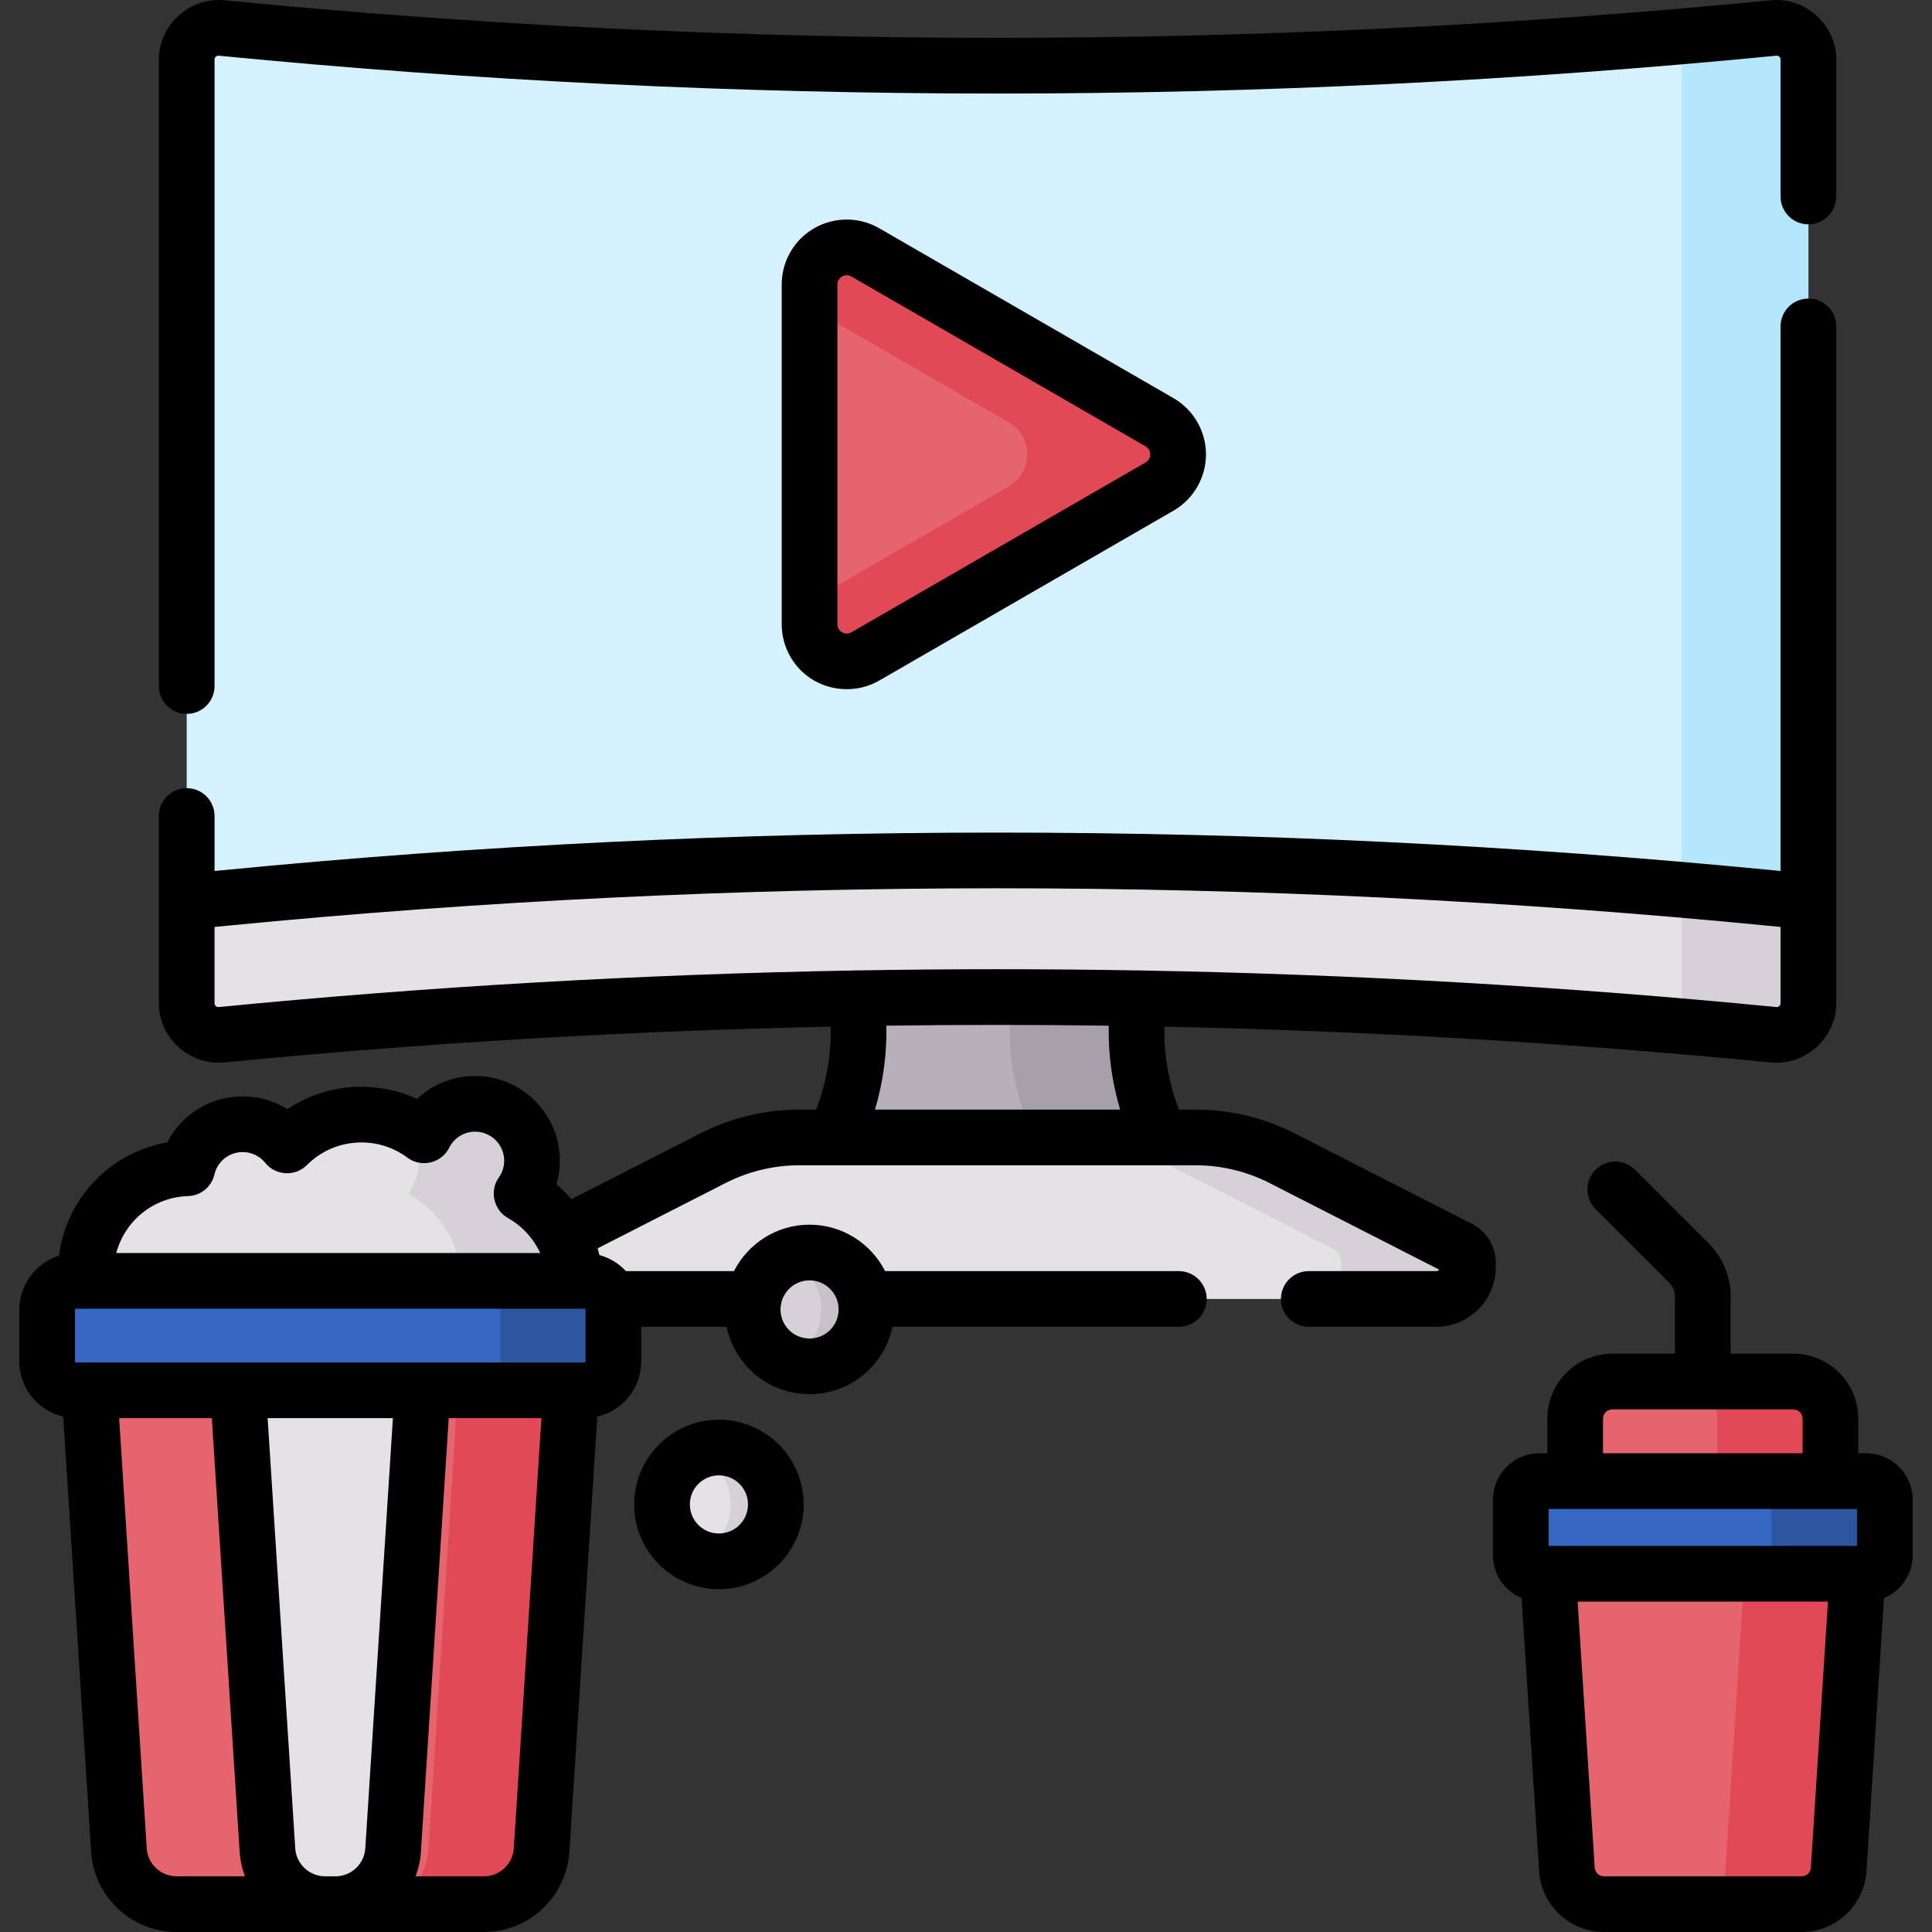 <svg id="Capa_1" enable-background="new 0 0 511.999 511.999" height="512" viewBox="0 0 511.999 511.999" width="512" xmlns="http://www.w3.org/2000/svg"><rect x="0" y="0" width="511.999" height="511.999" fill="#333333" stroke="none"/><path d="m313.463 311.506h-98.203l2.012-3.146c10.903-17.049 13.262-38.198 6.382-57.23h81.415c-6.88 19.032-4.521 40.181 6.382 57.23z" fill="#b7afb9"/><path d="m311.452 308.361c-10.903-17.049-13.262-38.198-6.382-57.23h-33.575c-6.88 19.032-4.521 40.181 6.382 57.23l2.012 3.145h33.575z" fill="#a79fa9"/><path d="m470.035 274.22c-136.79-13.358-274.556-13.358-411.346 0-4.935.482-9.21-3.396-9.21-8.354v-250.096c0-4.958 4.275-8.836 9.21-8.354 136.79 13.358 274.556 13.358 411.346 0 4.935-.482 9.21 3.396 9.21 8.354v250.096c-.001 4.959-4.276 8.836-9.21 8.354z" fill="#d5f1fe"/><path d="m470.035 7.416c-8.119.793-16.241 1.535-24.366 2.234v262.337c8.125.699 16.247 1.441 24.366 2.234 4.935.482 9.21-3.396 9.21-8.354v-250.097c-.001-4.958-4.276-8.836-9.21-8.354z" fill="#b4e7fd"/><path d="m59.505 237.98-10.026.979v26.907c0 4.958 4.275 8.836 9.21 8.354 136.79-13.358 274.556-13.358 411.346 0 4.935.482 9.21-3.396 9.21-8.354v-26.907l-10.026-.979c-136.248-13.305-273.467-13.305-409.714 0z" fill="#e5e2e6"/><path d="m469.218 237.98c-7.846-.766-15.697-1.483-23.549-2.161v34.544c0 .551-.042 1.087-.101 1.615 8.159.701 16.315 1.447 24.467 2.243 4.935.482 9.21-3.396 9.21-8.354v-26.907z" fill="#d6d1d7"/><path d="m316.881 301.431h-105.038c-7.961 0-15.808 1.887-22.898 5.506l-46.943 23.963c-1.405.717-2.289 2.161-2.289 3.738v1.207c0 4.636 3.758 8.394 8.394 8.394h232.51c4.636 0 8.394-3.758 8.394-8.394v-1.207c0-1.577-.884-3.021-2.289-3.738l-46.943-23.963c-7.09-3.618-14.938-5.506-22.898-5.506z" fill="#e5e2e6"/><path d="m386.722 330.901-46.943-23.963c-7.09-3.619-14.937-5.506-22.898-5.506h-33.575c7.961 0 15.808 1.887 22.898 5.506l46.943 23.963c1.405.717 2.289 2.161 2.289 3.738v1.208c0 4.636-3.758 8.394-8.394 8.394h33.575c4.636 0 8.394-3.758 8.394-8.394v-1.208c-.001-1.577-.885-3.021-2.289-3.738z" fill="#d6d1d7"/><path d="m409.626 407.739h83.266l-5.626 87.673c-.332 5.178-4.629 9.208-9.818 9.208h-52.377c-5.189 0-9.486-4.03-9.818-9.208z" fill="#e5646e"/><path d="m462.892 407.739-5.626 87.673c-.332 5.178-4.629 9.208-9.818 9.208h30c5.189 0 9.486-4.03 9.818-9.208l5.626-87.673z" fill="#e04955"/><path d="m485.082 394.613h-67.646v-18.652c0-5.434 4.405-9.838 9.838-9.838h47.97c5.434 0 9.838 4.405 9.838 9.838z" fill="#e5646e"/><path d="m475.244 366.123h-30c5.434 0 9.838 4.405 9.838 9.838v18.652h30v-18.652c0-5.433-4.404-9.838-9.838-9.838z" fill="#e04955"/><path d="m494.579 417.065h-86.639c-2.717 0-4.919-2.202-4.919-4.919v-14.716c0-2.717 2.202-4.919 4.919-4.919h86.639c2.717 0 4.919 2.202 4.919 4.919v14.716c0 2.717-2.202 4.919-4.919 4.919z" fill="#3567c3"/><path d="m494.579 392.51h-30c2.717 0 4.919 2.202 4.919 4.919v14.716c0 2.717-2.202 4.919-4.919 4.919h30c2.717 0 4.919-2.202 4.919-4.919v-14.716c0-2.716-2.202-4.919-4.919-4.919z" fill="#2d56a1"/><path d="m22.775 353.941h129.504l-8.751 136.357c-.517 8.054-7.2 14.322-15.27 14.322h-81.463c-8.07 0-14.753-6.268-15.27-14.322z" fill="#e5e2e6"/><path d="m70.879 490.298-8.75-136.357h-39.354l8.751 136.357c.517 8.054 7.2 14.322 15.27 14.322h39.353c-8.071 0-14.753-6.268-15.27-14.322z" fill="#e5646e"/><path d="m112.925 353.941-8.75 136.357c-.517 8.054-7.2 14.322-15.27 14.322h39.353c8.07 0 14.753-6.268 15.27-14.322l8.751-136.357z" fill="#e5646e"/><path d="m122.278 353.941-8.751 136.357c-.517 8.054-7.2 14.322-15.27 14.322h30c8.07 0 14.753-6.268 15.27-14.322l8.751-136.357z" fill="#e04955"/><circle cx="190.521" cy="398.686" fill="#e5e2e6" r="15.084"/><path d="m190.521 383.602c-2.134 0-4.16.448-6 1.247 5.343 2.321 9.084 7.639 9.084 13.836s-3.74 11.516-9.084 13.836c1.84.799 3.866 1.247 6 1.247 8.33 0 15.084-6.753 15.084-15.084 0-8.329-6.754-15.082-15.084-15.082z" fill="#d6d1d7"/><circle cx="214.541" cy="347.015" fill="#d6d1d7" r="15.084"/><path d="m214.541 331.932c-2.133 0-4.16.448-6 1.247 5.343 2.321 9.084 7.639 9.084 13.836s-3.74 11.516-9.084 13.836c1.84.799 3.867 1.247 6 1.247 8.33 0 15.084-6.753 15.084-15.084 0-8.329-6.754-15.082-15.084-15.082z" fill="#c7c0c8"/><path d="m152.39 340.581c0-10.41-5.725-19.479-14.195-24.244 1.755-2.465 2.798-5.473 2.798-8.73 0-8.33-6.753-15.084-15.084-15.084-5.918 0-11.026 3.417-13.496 8.378-4.638-3.467-10.394-5.52-16.63-5.52-7.704 0-14.675 3.134-19.711 8.196-2.765-3.441-7.001-5.648-11.758-5.648-7.153 0-13.13 4.985-14.68 11.666-14.942.473-26.912 12.726-26.912 27.783 0 2.261.784 7.287.784 7.287h128.884c0 .001 0-2.946 0-4.084z" fill="#e5e2e6"/><path d="m138.195 316.337c1.755-2.465 2.798-5.473 2.798-8.73 0-8.33-6.753-15.084-15.083-15.084-5.918 0-11.026 3.417-13.497 8.378-1.509-1.128-3.146-2.087-4.869-2.894 2.154 2.608 3.449 5.953 3.449 9.599 0 3.257-1.043 6.265-2.798 8.73 8.47 4.765 14.195 13.834 14.195 24.244v4.085h30s0-2.948 0-4.085c0-10.409-5.725-19.478-14.195-24.243z" fill="#d6d1d7"/><path d="m154.902 368.445h-134.751c-4.225 0-7.651-3.425-7.651-7.651v-13.707c0-4.225 3.425-7.651 7.651-7.651h134.751c4.225 0 7.651 3.425 7.651 7.651v13.707c0 4.226-3.426 7.651-7.651 7.651z" fill="#3567c3"/><path d="m154.902 339.436h-30c4.225 0 7.651 3.425 7.651 7.651v13.707c0 4.225-3.425 7.651-7.651 7.651h30c4.225 0 7.651-3.425 7.651-7.651v-13.707c0-4.225-3.426-7.651-7.651-7.651z" fill="#2d56a1"/><path d="m307.296 111.902-77.998-45.032c-6.559-3.787-14.757.947-14.757 8.52v90.064c0 7.574 8.199 12.307 14.757 8.52l77.998-45.032c6.559-3.786 6.559-13.253 0-17.04z" fill="#e5646e"/><path d="m307.296 111.902-77.998-45.032c-6.559-3.787-14.758.947-14.758 8.52v6.054l52.755 30.458c6.559 3.787 6.559 13.254 0 17.04l-52.755 30.458v6.053c0 7.574 8.199 12.307 14.758 8.52l77.998-45.032c6.559-3.785 6.559-13.252 0-17.039z" fill="#e04955"/><path d="m49.479 189.188c4.076 0 7.379-3.303 7.379-7.379v-166.039c0-.588.527-1.071 1.115-1.01 136.949 13.374 275.83 13.374 412.781 0 .586-.054 1.113.417 1.113 1.01v36.304c0 4.076 3.303 7.379 7.379 7.379s7.379-3.303 7.379-7.379v-36.304c0-9.189-8.169-16.571-17.305-15.698-135.999 13.282-273.912 13.282-409.911 0-9.139-.885-17.309 6.517-17.309 15.698v166.039c0 4.076 3.303 7.379 7.379 7.379z"/><path d="m396.39 334.639c0-4.37-2.418-8.32-6.313-10.31l-46.943-23.963c-8.092-4.13-17.169-6.313-26.253-6.313h-4.439c-2.713-7.021-4.02-14.469-3.859-21.978 53.719 1.122 107.374 4.279 160.735 9.49 9.137.874 17.305-6.511 17.305-15.698v-26.929c0-.01 0-.021 0-.031v-152.399c0-4.076-3.303-7.379-7.379-7.379s-7.379 3.303-7.379 7.379v144.316l-1.93-.188c-136.408-13.32-274.737-13.32-411.147 0l-1.93.188v-14.581c0-4.076-3.303-7.379-7.379-7.379s-7.379 3.303-7.379 7.379v22.663.031 26.929c0 9.186 8.168 16.577 17.305 15.698 53.361-5.211 107.017-8.368 160.735-9.49.16 7.509-1.146 14.957-3.859 21.978h-4.44c-9.084 0-18.162 2.183-26.252 6.313l-34.163 17.439c-1.2-1.408-2.515-2.73-3.941-3.945.586-2.016.886-4.115.886-6.253 0-12.386-10.077-22.463-22.462-22.463-5.849 0-11.295 2.225-15.379 6.083-4.584-2.122-9.581-3.224-14.748-3.224-7.082 0-13.841 2.077-19.586 5.944-3.517-2.2-7.611-3.396-11.883-3.396-8.616 0-16.217 4.811-19.979 12.189-15.112 2.643-26.718 14.758-28.691 30.011-6.091 1.92-10.521 7.619-10.521 14.336v13.707c0 7.12 4.981 13.085 11.637 14.629l7.402 115.348c.764 11.903 10.706 21.227 22.634 21.227h81.462c11.928 0 21.87-9.324 22.634-21.227l7.402-115.348c6.657-1.544 11.637-7.509 11.637-14.629v-9.175h22.624c2.13 10.184 11.178 17.858 21.986 17.858s19.855-7.674 21.986-17.858h75.879c4.076 0 7.379-3.303 7.379-7.379s-3.303-7.379-7.379-7.379h-77.838c-3.714-7.297-11.294-12.309-20.026-12.309s-16.312 5.013-20.026 12.309h-28.629c-1.878-2.016-4.298-3.512-7.031-4.259-.138-.601-.291-1.196-.46-1.786l33.906-17.308c6.022-3.074 12.779-4.699 19.542-4.699h9.213c.023 0 .047.004.07.004.018 0 .037-.004.055-.004h86.364c.018 0 .036.004.055.004.023 0 .047-.004.07-.004h9.212c6.762 0 13.52 1.625 19.543 4.699l44.989 22.966c-.185.235-.474.386-.796.386h-33.778c-4.076 0-7.379 3.303-7.379 7.379s3.303 7.379 7.379 7.379h33.777c8.697 0 15.773-7.076 15.773-15.773zm-307.486 162.602h-2.756c-4.166 0-7.639-3.257-7.906-7.415l-7.316-114.002h33.201l-7.316 114.002c-.267 4.158-3.74 7.415-7.907 7.415zm-68.753-136.174c-.15 0-.272-.122-.272-.272v-13.707c0-.15.122-.272.272-.272h134.751c.15 0 .272.122.272.272v13.707c0 .15-.122.272-.272.272zm29.715-44.096c3.343-.106 6.198-2.448 6.954-5.707.814-3.507 3.895-5.956 7.493-5.956 2.34 0 4.53 1.054 6.006 2.891 2.71 3.376 7.928 3.656 10.983.583 3.864-3.883 9.007-6.022 14.481-6.022 4.444 0 8.667 1.401 12.214 4.052 3.636 2.717 9.005 1.431 11.023-2.623 1.315-2.644 3.956-4.287 6.89-4.287 4.249 0 7.704 3.457 7.704 7.705 0 1.598-.495 3.136-1.43 4.45-2.508 3.52-1.369 8.594 2.392 10.71 3.373 1.898 6.053 4.631 7.856 7.862.007.014.012.028.019.042.067.132.145.255.219.381.174.33.337.666.492 1.005h-112.35c2.263-8.507 9.814-14.794 19.054-15.086zm-10.978 172.855-7.316-114.002h24.567l7.377 114.947c.145 2.266.628 4.437 1.389 6.47h-18.11c-4.166 0-7.64-3.257-7.907-7.415zm89.37 7.415h-18.108c.761-2.033 1.243-4.204 1.389-6.47l7.377-114.947h24.566l-7.316 114.002c-.268 4.158-3.742 7.415-7.908 7.415zm86.283-157.931c4.249 0 7.704 3.457 7.704 7.705 0 4.249-3.456 7.704-7.704 7.704s-7.704-3.456-7.704-7.704c0-.28.017-.556.046-.828.104-.382.186-.773.227-1.176.886-3.278 3.877-5.701 7.431-5.701zm-156.57-72.434c-.586.057-1.114-.419-1.114-1.01v-20.214l3.364-.328c135.459-13.228 272.824-13.228 408.28 0l3.364.328v20.214c0 .586-.527 1.073-1.115 1.01-55.91-5.46-112.143-8.688-168.434-9.69-.315-.023-.627-.031-.936-.014-24.631-.427-49.273-.428-73.904-.002-.388-.028-.783-.017-1.181.018-56.254 1.004-112.45 4.232-168.324 9.688zm176.925 4.94c19.642-.273 39.289-.273 58.932 0-.156 7.54.869 15.03 3.03 22.236h-64.991c2.16-7.206 3.185-14.696 3.029-22.236z"/><path d="m494.579 385.131h-2.118v-9.17c0-9.493-7.724-17.217-17.217-17.217h-16.606v-15.194c0-5.292-2.061-10.267-5.803-14.01l-19.553-19.553c-2.882-2.88-7.554-2.88-10.436 0-2.881 2.882-2.881 7.554 0 10.436l19.553 19.553c.956.955 1.482 2.224 1.482 3.574v15.194h-16.606c-9.493 0-17.217 7.724-17.217 17.217v9.17h-2.118c-6.781 0-12.298 5.517-12.298 12.298v14.716c0 5.119 3.145 9.513 7.603 11.362l4.645 72.377c.58 9.036 8.127 16.114 17.182 16.114h52.377c9.056 0 16.603-7.079 17.182-16.114l4.646-72.377c4.458-1.849 7.602-6.243 7.602-11.362v-14.716c-.002-6.781-5.519-12.298-12.3-12.298zm-84.18 24.555v-9.797h81.721v9.797zm14.416-33.724c0-1.357 1.103-2.46 2.46-2.46h47.97c1.357 0 2.46 1.103 2.46 2.46v9.17h-52.889v-9.17zm52.632 121.279h-52.377c-1.293 0-2.372-1.011-2.455-2.302l-4.524-70.496h66.335l-4.525 70.497c-.081 1.29-1.159 2.301-2.454 2.301z"/><path d="m190.521 376.224c-12.385 0-22.462 10.077-22.462 22.462 0 12.386 10.077 22.463 22.462 22.463 12.386 0 22.463-10.077 22.463-22.463s-10.077-22.462-22.463-22.462zm0 30.167c-4.249 0-7.704-3.457-7.704-7.705 0-4.249 3.456-7.704 7.704-7.704 4.249 0 7.705 3.456 7.705 7.704s-3.457 7.705-7.705 7.705z"/><path d="m232.988 60.48c-5.681-3.279-12.77-3.021-18.218.623-4.753 3.179-7.607 8.574-7.607 14.287v90.064c0 5.767 2.908 11.201 7.731 14.37 5.391 3.542 12.503 3.77 18.095.541l77.998-45.032c5.315-3.068 8.609-8.775 8.609-14.91s-3.294-11.842-8.609-14.91zm70.619 62.072-77.998 45.032c-1.625.939-3.689-.263-3.689-2.13v-90.064c0-1.864 2.062-3.069 3.689-2.13l77.998 45.032c1.621.936 1.622 3.324 0 4.26z"/></svg>